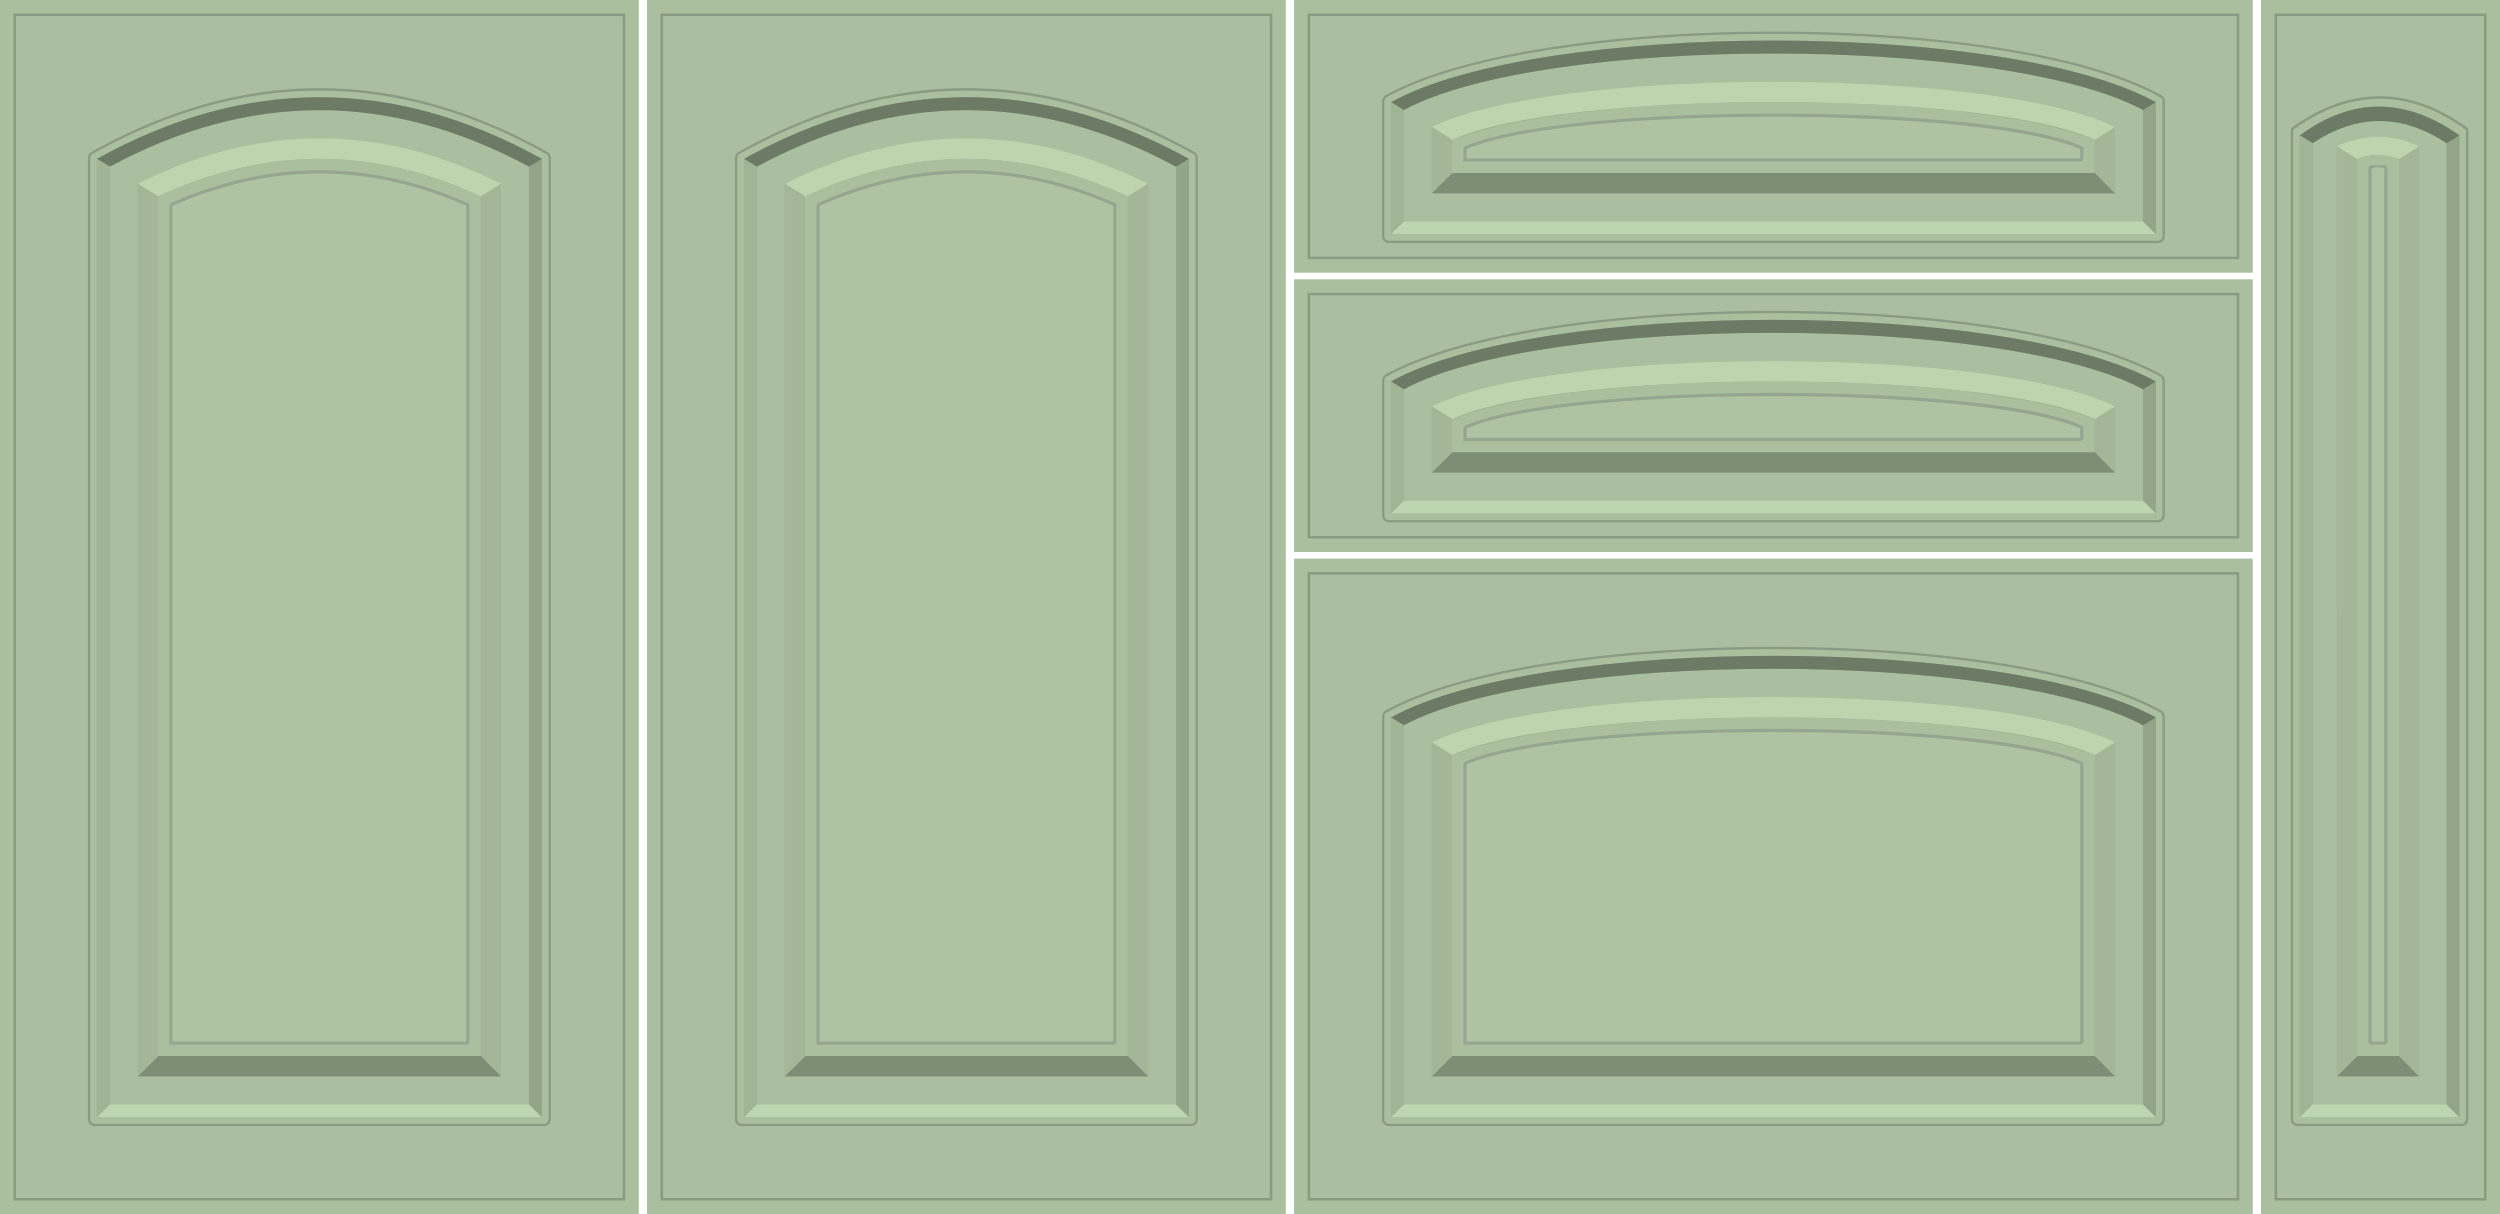 <svg id="Layer_1" data-name="Layer 1" xmlns="http://www.w3.org/2000/svg" viewBox="0 0 4368 2121.21">
  <defs>
    <style>
      .cls-1 {
        fill: #aabf9e;
      }

      .cls-1, .cls-10, .cls-11, .cls-12, .cls-13, .cls-14, .cls-2, .cls-3, .cls-4, .cls-5, .cls-6, .cls-7, .cls-8, .cls-9 {
        fill-rule: evenodd;
      }

      .cls-2 {
        fill: #aabf9f;
      }

      .cls-3 {
        fill: #8a9b82;
      }

      .cls-4 {
        fill: #9db48f;
      }

      .cls-5 {
        fill: #bed5b1;
      }

      .cls-6 {
        fill: #93a589;
      }

      .cls-7 {
        fill: #6d7a66;
      }

      .cls-8 {
        fill: #a0b496;
      }

      .cls-9 {
        fill: #7e8e76;
      }

      .cls-10 {
        fill: #a3b697;
      }

      .cls-11 {
        fill: #bdd4af;
      }

      .cls-12 {
        fill: #a3b798;
      }

      .cls-13 {
        fill: #aec3a2;
      }

      .cls-14 {
        fill: #96a58f;
      }
    </style>
  </defs>
  <title>frezari_1</title>
  <g>
    <polygon class="cls-1" points="4368 0 3950.52 0 3950.52 2121.21 4368 2121.21 4368 0 4368 0"/>
    <polygon class="cls-2" points="3974.12 23.61 4344.4 23.61 4344.4 2097.61 3974.12 2097.61 3974.12 23.61 3974.12 23.61"/>
    <path class="cls-3" d="M4290.12,1463.6h370.27v2074H4290.12v-2074Zm4.45,4.45H4656V3533.16H4294.57V1468.05Z" transform="translate(-316 -1440)"/>
    <path class="cls-1" d="M4628.65,3395.6V1664.4c-103.41-73.13-206.83-72.54-310.24,0V3395.6a12,12,0,0,0,12,12h286.24a12,12,0,0,0,12-12Z" transform="translate(-316 -1440)"/>
    <path class="cls-3" d="M4628.65,3395.6V1667a5.18,5.18,0,0,0-2.08-4.23q-153-109.41-306.07,0a5.16,5.16,0,0,0-2.09,4.22V3395.6a12,12,0,0,0,12,12h286.24a12,12,0,0,0,12-12Zm-6.17-1730.25a5.16,5.16,0,0,1,2.08,4.23c0,74.81,0,1726,0,1726a7.92,7.92,0,0,1-7.92,7.92H4330.41a7.92,7.92,0,0,1-7.92-7.92v-1726a5.16,5.16,0,0,1,2.11-4.24c99.29-70.08,198.58-70.67,297.88,0Z" transform="translate(-316 -1440)"/>
    <path class="cls-4" d="M4334,1676.6q139.52-100.68,279,0V3392H4334V1676.6Z" transform="translate(-316 -1440)"/>
    <path class="cls-2" d="M4590.65,1690.24V3369.61H4356.4V1690.27c78.09-53.06,156.17-50.64,234.25,0Z" transform="translate(-316 -1440)"/>
    <path class="cls-4" d="M4613.05,1676.6V3392H4334V1676.6c93-68.47,186-66.23,279,0Zm-22.4,13.64V3369.61H4356.4V1690.27c78.09-52,156.17-51.67,234.25,0Z" transform="translate(-316 -1440)"/>
    <polygon class="cls-5" points="4040.4 1929.61 4018 1952.01 4297.05 1952.01 4274.65 1929.61 4040.4 1929.61 4040.4 1929.61"/>
    <polygon class="cls-6" points="4297.05 1952.01 4297.05 236.6 4274.65 250.24 4274.65 1929.61 4297.05 1952.01 4297.05 1952.01"/>
    <path class="cls-7" d="M4613.05,1676.6c-93-66-186-68.13-279,0l22.39,13.67q117.14-77.65,234.25,0" transform="translate(-316 -1440)"/>
    <polygon class="cls-8" points="4018.01 236.6 4018.01 1952.01 4040.4 1929.32 4040.41 250.27 4018.01 236.6 4018.01 236.6"/>
    <path class="cls-4" d="M4542.71,1696v1624.7h-143.9V1696c77.11-38.42,143.9-.06,143.9-.06Z" transform="translate(-316 -1440)"/>
    <polygon class="cls-9" points="4082.81 1880.66 4118.98 1844.48 4191.14 1844.48 4226.71 1880.66 4082.81 1880.66 4082.81 1880.66"/>
    <polygon class="cls-10" points="4191.14 1844.48 4191.14 278.28 4226.71 255.96 4226.71 1880.66 4191.14 1844.48 4191.14 1844.48"/>
    <path class="cls-11" d="M4398.81,1696c.06-.06,66.8-38.42,143.9-.06l-35.57,22.32c-.1,0-36.38-16.83-72.59,0L4398.81,1696Z" transform="translate(-316 -1440)"/>
    <polygon class="cls-12" points="4118.55 278.28 4118.55 1845.09 4082.8 1880.66 4082.81 256.02 4118.55 278.28 4118.55 278.28"/>
    <path class="cls-1" d="M4507.14,1718.28V3285.09h-72.76V1718.36s36.38-17.06,72.76-.08Z" transform="translate(-316 -1440)"/>
    <path class="cls-13" d="M4481.84,1728.69a5.58,5.58,0,0,1,5.59,5.58V3259.4a6,6,0,0,1-6,6h-27.36V1734.27a5.58,5.58,0,0,1,5.58-5.58Z" transform="translate(-316 -1440)"/>
    <path class="cls-14" d="M4454.09,1734.27a5.58,5.58,0,0,1,5.58-5.58h22.12a5.63,5.63,0,0,1,5.64,5.64V3259.4a6,6,0,0,1-6,6h-21.84a5.5,5.5,0,0,1-5.52-5.51V1734.27Zm27.78.28V3259.4a.42.42,0,0,1-.42.43h-21.81v-32.64c0-221.34,0-1397.73,0-1492.27a.44.44,0,0,1,.25-.39,28,28,0,0,1,22,0Z" transform="translate(-316 -1440)"/>
    <polygon class="cls-1" points="3936.02 976 2261 976 2261 2121.21 3936.02 2121.21 3936.02 976 3936.02 976"/>
    <polygon class="cls-2" points="2284.61 999.61 3912.41 999.61 3912.41 2097.61 2284.61 2097.61 2284.61 999.61 2284.61 999.61"/>
    <path class="cls-3" d="M2600.6,2439.6H4228.41v1098H2600.6v-1098Zm4.45,4.45H4224V3533.16H2605.05V2444.05Z" transform="translate(-316 -1440)"/>
    <path class="cls-1" d="M4098.41,2691.86a12,12,0,0,0-6.13-10.46c-265.51-148.57-1090-148.17-1355.53,0a12,12,0,0,0-6.14,10.47V3395.6a12,12,0,0,0,12,12h1343.8a12,12,0,0,0,12-12V2691.86Z" transform="translate(-316 -1440)"/>
    <path class="cls-3" d="M4098.41,2691.86a12,12,0,0,0-6.13-10.46c-265.51-148.57-1090-148.17-1355.53,0a12,12,0,0,0-6.14,10.47V3395.6a12,12,0,0,0,12,12h1343.8a12,12,0,0,0,12-12V2691.86Zm-4.09,0V3395.6a7.9,7.9,0,0,1-7.91,7.92H2742.61a7.92,7.92,0,0,1-7.92-7.92V2691.87a7.91,7.91,0,0,1,4-6.9c264.18-147.44,1087.37-147.83,1351.54,0a7.9,7.9,0,0,1,4,6.9Z" transform="translate(-316 -1440)"/>
    <path class="cls-4" d="M4082.81,2694v698H2746.2V2694c259.19-144,1077.39-144.36,1336.6,0Z" transform="translate(-316 -1440)"/>
    <path class="cls-2" d="M4060.41,2707.24v662.37H2768.6V2707.27c244.27-131.55,1047.54-131.91,1291.81,0Z" transform="translate(-316 -1440)"/>
    <path class="cls-4" d="M4082.81,2694v698H2746.2V2694c259.19-144,1077.39-144.36,1336.6,0Zm-22.4,13.26v662.37H2768.6V2707.27c244.27-131.55,1047.54-131.91,1291.81,0Z" transform="translate(-316 -1440)"/>
    <polygon class="cls-5" points="2452.6 1929.61 2430.2 1952.01 3766.81 1952.01 3744.41 1929.61 2452.6 1929.61 2452.6 1929.61"/>
    <polygon class="cls-6" points="3766.81 1952.01 3766.81 1253.61 3744.41 1267.24 3744.41 1929.61 3766.81 1952.01 3766.81 1952.01"/>
    <path class="cls-7" d="M4082.81,2693.6c-259.19-143.69-1077.41-143.56-1336.6,0l22.39,13.67c244.27-131.79,1047.55-131.53,1291.81,0" transform="translate(-316 -1440)"/>
    <polygon class="cls-8" points="2430.21 1253.61 2430.21 1952.01 2452.6 1929.32 2452.61 1267.27 2430.21 1253.61 2430.21 1253.61"/>
    <path class="cls-4" d="M4011.47,2737v583.7H2817.55V2737c211.63-105.45,982.27-105.75,1193.92-.06Z" transform="translate(-316 -1440)"/>
    <polygon class="cls-9" points="2501.55 1880.66 2537.73 1844.48 3659.9 1844.48 3695.47 1880.66 2501.55 1880.66 2501.55 1880.66"/>
    <polygon class="cls-10" points="3659.9 1844.48 3659.9 1319.28 3695.47 1296.96 3695.47 1880.66 3659.9 1844.48 3659.9 1844.48"/>
    <path class="cls-11" d="M2817.55,2737c211.63-105.81,982.28-105.35,1193.92-.06l-35.57,22.32c-187.87-87.78-934.74-87.31-1122.6,0L2817.55,2737Z" transform="translate(-316 -1440)"/>
    <polygon class="cls-12" points="2537.3 1319.28 2537.3 1845.09 2501.55 1880.66 2501.55 1297.02 2537.3 1319.28 2537.3 1319.28"/>
    <path class="cls-1" d="M2817.55,3369.52v.09h0v-.09ZM3975.9,2759.94v525.15H2853.12V2760c111.6-45.24,336.59-66.59,561.39-66.64s449.8,21.23,561.39,66.56Z" transform="translate(-316 -1440)"/>
    <path class="cls-13" d="M3956.19,2771.94V3259.4a6,6,0,0,1-6,6H2872.83V2775.92a6,6,0,0,1,3.57-5.47c173.59-76.42,906.19-76.11,1079.79,1.49Z" transform="translate(-316 -1440)"/>
    <path class="cls-14" d="M3953.21,2770.62l3,1.32h0V3259.4a6,6,0,0,1-6,6H2872.83V2775.92a6,6,0,0,1,3.57-5.47c171.89-75.67,902.79-76.11,1074.7-.76l2.11.93Zm-2.58,4.93V3259.4a.42.42,0,0,1-.42.43H2878.39V2775.92a.43.43,0,0,1,.25-.39c171-75.27,901-75.45,1072,0Z" transform="translate(-316 -1440)"/>
    <polygon class="cls-1" points="3936.02 488 2261 488 2261 964.45 3936.02 964.45 3936.02 488 3936.02 488"/>
    <polygon class="cls-2" points="2284.61 511.61 3912.41 511.61 3912.41 940.84 2284.61 940.84 2284.61 511.61 2284.61 511.61"/>
    <path class="cls-3" d="M2600.6,1951.6H4228.41v429.24H2600.6V1951.6Zm4.45,4.45H4224v420.34H2605.05V1956.05Z" transform="translate(-316 -1440)"/>
    <path class="cls-1" d="M4098.41,2104.86a12,12,0,0,0-6.13-10.46c-265.51-148.57-1090-148.17-1355.53,0a12,12,0,0,0-6.14,10.47v235.82a12,12,0,0,0,12,12h1343.8a12,12,0,0,0,12-12V2104.86Z" transform="translate(-316 -1440)"/>
    <path class="cls-3" d="M4098.41,2104.86a12,12,0,0,0-6.13-10.46c-265.51-148.57-1090-148.17-1355.53,0a12,12,0,0,0-6.14,10.47v235.82a12,12,0,0,0,12,12h1343.8a12,12,0,0,0,12-12V2104.86Zm-4.09,0v235.83a7.9,7.9,0,0,1-7.91,7.92H2742.61a7.92,7.92,0,0,1-7.92-7.92V2104.87a7.91,7.91,0,0,1,4-6.9c264.18-147.44,1087.37-147.83,1351.54,0a7.9,7.9,0,0,1,4,6.9Z" transform="translate(-316 -1440)"/>
    <path class="cls-4" d="M4082.81,2107V2337.1H2746.2V2107c259.19-144,1077.39-144.36,1336.6,0Z" transform="translate(-316 -1440)"/>
    <path class="cls-2" d="M4060.41,2120.24V2314.7H2768.6V2120.27c244.27-131.55,1047.54-131.91,1291.81,0Z" transform="translate(-316 -1440)"/>
    <path class="cls-4" d="M4082.81,2107V2337.1H2746.2V2107c259.19-144,1077.39-144.36,1336.6,0Zm-22.4,13.26V2314.7H2768.6V2120.27c244.27-131.55,1047.54-131.91,1291.81,0Z" transform="translate(-316 -1440)"/>
    <polygon class="cls-5" points="2452.6 874.7 2430.2 897.1 3766.81 897.1 3744.41 874.7 2452.6 874.7 2452.6 874.7"/>
    <polygon class="cls-6" points="3766.81 897.1 3766.81 666.61 3744.41 680.24 3744.41 874.7 3766.81 897.1 3766.81 897.1"/>
    <path class="cls-7" d="M4082.81,2106.6c-259.19-143.69-1077.41-143.56-1336.6,0l22.39,13.67c244.27-131.79,1047.55-131.53,1291.81,0" transform="translate(-316 -1440)"/>
    <polygon class="cls-8" points="2430.21 666.61 2430.21 897.1 2452.6 874.4 2452.61 680.27 2430.21 666.61 2430.21 666.61"/>
    <path class="cls-4" d="M4011.47,2150v115.79H2817.55V2150c211.63-105.45,982.27-105.75,1193.92-.06Z" transform="translate(-316 -1440)"/>
    <polygon class="cls-9" points="2501.55 825.75 2537.73 789.57 3659.9 789.57 3695.47 825.75 2501.55 825.75 2501.55 825.75"/>
    <polygon class="cls-10" points="3659.9 789.57 3659.9 732.28 3695.47 709.96 3695.47 825.75 3659.9 789.57 3659.9 789.57"/>
    <path class="cls-11" d="M2817.55,2150c211.63-105.81,982.28-105.35,1193.92-.06l-35.57,22.32c-187.87-87.78-934.74-87.31-1122.6,0L2817.55,2150Z" transform="translate(-316 -1440)"/>
    <polygon class="cls-12" points="2537.3 732.28 2537.3 790.18 2501.55 825.75 2501.55 710.02 2537.3 732.28 2537.3 732.28"/>
    <path class="cls-1" d="M2817.55,2314.61v.09h0v-.09ZM3975.9,2172.94v57.24H2853.12V2173c111.6-45.24,336.59-66.59,561.39-66.63s449.8,21.22,561.39,66.55Z" transform="translate(-316 -1440)"/>
    <path class="cls-13" d="M3956.19,2184.94v19.55a6,6,0,0,1-6,6H2872.83v-21.55a6,6,0,0,1,3.57-5.47c173.59-76.42,906.19-76.11,1079.79,1.49Z" transform="translate(-316 -1440)"/>
    <path class="cls-14" d="M3953.21,2183.62l3,1.32h0v19.55a6,6,0,0,1-6,6H2872.83v-21.55a6,6,0,0,1,3.57-5.47c171.89-75.67,902.79-76.11,1074.7-.76l2.11.93Zm-2.58,4.93v15.94a.42.42,0,0,1-.42.43H2878.39v-16a.44.44,0,0,1,.25-.39c171-75.27,901-75.45,1072,0Z" transform="translate(-316 -1440)"/>
    <polygon class="cls-1" points="3936.02 0 2261 0 2261 476.45 3936.02 476.45 3936.02 0 3936.02 0"/>
    <polygon class="cls-2" points="2284.61 23.61 3912.41 23.61 3912.41 452.84 2284.61 452.84 2284.61 23.61 2284.61 23.61"/>
    <path class="cls-3" d="M2600.6,1463.6H4228.41v429.24H2600.6V1463.6Zm4.45,4.45H4224v420.34H2605.05V1468.05Z" transform="translate(-316 -1440)"/>
    <path class="cls-1" d="M4098.41,1616.86a12,12,0,0,0-6.13-10.46c-265.51-148.57-1090-148.17-1355.53,0a12,12,0,0,0-6.14,10.47v235.82a12,12,0,0,0,12,12h1343.8a12,12,0,0,0,12-12V1616.86Z" transform="translate(-316 -1440)"/>
    <path class="cls-3" d="M4098.41,1616.86a12,12,0,0,0-6.13-10.46c-265.51-148.57-1090-148.17-1355.53,0a12,12,0,0,0-6.14,10.47v235.82a12,12,0,0,0,12,12h1343.8a12,12,0,0,0,12-12V1616.86Zm-4.09,0v235.83a7.9,7.9,0,0,1-7.91,7.92H2742.61a7.92,7.92,0,0,1-7.92-7.92V1616.87a7.91,7.91,0,0,1,4-6.9c264.18-147.44,1087.37-147.83,1351.54,0a7.9,7.9,0,0,1,4,6.9Z" transform="translate(-316 -1440)"/>
    <path class="cls-4" d="M4082.81,1619V1849.1H2746.2V1619c259.19-144,1077.39-144.36,1336.6,0Z" transform="translate(-316 -1440)"/>
    <path class="cls-2" d="M4060.41,1632.24V1826.7H2768.6V1632.27c244.27-131.55,1047.54-131.91,1291.81,0Z" transform="translate(-316 -1440)"/>
    <path class="cls-4" d="M4082.81,1619V1849.1H2746.2V1619c259.19-144,1077.39-144.36,1336.6,0Zm-22.4,13.26V1826.7H2768.6V1632.27c244.27-131.55,1047.54-131.91,1291.81,0Z" transform="translate(-316 -1440)"/>
    <polygon class="cls-5" points="2452.6 386.7 2430.2 409.1 3766.81 409.1 3744.41 386.7 2452.6 386.7 2452.6 386.7"/>
    <polygon class="cls-6" points="3766.81 409.1 3766.81 178.6 3744.41 192.24 3744.41 386.7 3766.81 409.1 3766.81 409.1"/>
    <path class="cls-7" d="M4082.81,1618.6c-259.19-143.69-1077.41-143.56-1336.6,0l22.39,13.67c244.27-131.79,1047.55-131.53,1291.81,0" transform="translate(-316 -1440)"/>
    <polygon class="cls-8" points="2430.21 178.6 2430.21 409.1 2452.6 386.4 2452.61 192.27 2430.21 178.6 2430.21 178.6"/>
    <path class="cls-4" d="M4011.47,1662v115.79H2817.55V1662c211.63-105.45,982.27-105.75,1193.92-.06Z" transform="translate(-316 -1440)"/>
    <polygon class="cls-9" points="2501.55 337.75 2537.73 301.57 3659.9 301.57 3695.47 337.75 2501.55 337.75 2501.55 337.75"/>
    <polygon class="cls-10" points="3659.9 301.57 3659.9 244.28 3695.47 221.96 3695.47 337.75 3659.9 301.57 3659.9 301.57"/>
    <path class="cls-11" d="M2817.55,1662c211.63-105.81,982.28-105.35,1193.92-.06l-35.57,22.32c-187.87-87.78-934.74-87.31-1122.6,0L2817.55,1662Z" transform="translate(-316 -1440)"/>
    <polygon class="cls-12" points="2537.3 244.28 2537.3 302.18 2501.55 337.75 2501.55 222.02 2537.3 244.28 2537.3 244.28"/>
    <path class="cls-1" d="M2817.55,1826.61v.09h0v-.09ZM3975.9,1684.94v57.24H2853.12V1685c111.6-45.24,336.59-66.59,561.39-66.63s449.8,21.22,561.39,66.55Z" transform="translate(-316 -1440)"/>
    <path class="cls-13" d="M3956.19,1696.94v19.55a6,6,0,0,1-6,6H2872.83v-21.55a6,6,0,0,1,3.57-5.47c173.59-76.42,906.19-76.11,1079.79,1.49Z" transform="translate(-316 -1440)"/>
    <path class="cls-14" d="M3953.21,1695.62l3,1.32h0v19.55a6,6,0,0,1-6,6H2872.83v-21.55a6,6,0,0,1,3.57-5.47c171.89-75.67,902.79-76.11,1074.7-.76l2.11.93Zm-2.58,4.93v15.94a.42.42,0,0,1-.42.43H2878.39v-16a.43.43,0,0,1,.25-.39c171-75.27,901-75.45,1072,0Z" transform="translate(-316 -1440)"/>
    <polygon class="cls-1" points="2246.5 0 1130.5 0 1130.5 2121.21 2246.5 2121.21 2246.5 0 2246.5 0"/>
    <polygon class="cls-2" points="1154.11 23.61 2222.89 23.61 2222.89 2097.61 1154.11 2097.61 1154.11 23.61 1154.11 23.61"/>
    <path class="cls-3" d="M1470.1,1463.6H2538.9v2074H1470.1v-2074Zm4.45,4.45h1059.9V3533.16H1474.55V1468.05Z" transform="translate(-316 -1440)"/>
    <path class="cls-1" d="M2408.89,1715.86a12,12,0,0,0-6.13-10.46q-398.25-222.86-796.51,0a12,12,0,0,0-6.14,10.47V3395.6a12,12,0,0,0,12,12h784.78a12,12,0,0,0,12-12V1715.86Z" transform="translate(-316 -1440)"/>
    <path class="cls-3" d="M2408.89,1715.86a12,12,0,0,0-6.13-10.46q-398.25-222.86-796.51,0a12,12,0,0,0-6.14,10.47V3395.6a12,12,0,0,0,12,12h784.78a12,12,0,0,0,12-12V1715.86Zm-4.08,0V3395.6a7.92,7.92,0,0,1-7.92,7.92H1612.11a7.92,7.92,0,0,1-7.92-7.92V1715.87a7.91,7.91,0,0,1,4-6.9q396.27-221.16,792.53,0a7.92,7.92,0,0,1,4,6.9Z" transform="translate(-316 -1440)"/>
    <path class="cls-4" d="M2393.3,1718V3392H1615.7V1718q388.79-216,777.59,0Z" transform="translate(-316 -1440)"/>
    <path class="cls-2" d="M2370.9,1731.24V3369.61H1638.1V1731.27q366.41-197.32,732.8,0Z" transform="translate(-316 -1440)"/>
    <path class="cls-4" d="M2393.3,1718V3392H1615.7V1718q388.79-216,777.59,0Zm-22.4,13.26V3369.61H1638.1V1731.27q366.41-197.32,732.8,0Z" transform="translate(-316 -1440)"/>
    <polygon class="cls-5" points="1322.1 1929.61 1299.7 1952.01 2077.3 1952.01 2054.9 1929.61 1322.1 1929.61 1322.1 1929.61"/>
    <polygon class="cls-6" points="2077.3 1952.01 2077.3 277.61 2054.9 291.24 2054.9 1929.61 2077.3 1952.01 2077.3 1952.01"/>
    <path class="cls-7" d="M2393.3,1717.6q-388.8-215.53-777.59,0l22.39,13.67q366.41-197.68,732.8,0" transform="translate(-316 -1440)"/>
    <polygon class="cls-8" points="1299.71 277.61 1299.71 1952.01 1322.1 1929.32 1322.11 291.27 1299.71 277.61 1299.71 277.61"/>
    <path class="cls-4" d="M2322,1761v1559.7h-634.9V1761q317.45-158.18,634.9-.06Z" transform="translate(-316 -1440)"/>
    <polygon class="cls-9" points="1371.05 1880.66 1407.23 1844.48 1970.38 1844.48 2005.95 1880.66 1371.05 1880.66 1371.05 1880.66"/>
    <polygon class="cls-10" points="1970.38 1844.48 1970.38 343.28 2005.95 320.96 2005.95 1880.66 1970.38 1844.48 1970.38 1844.48"/>
    <path class="cls-11" d="M1687.05,1761q317.45-158.71,634.9-.06l-35.57,22.32c-187.86-87.78-375.72-87.31-563.58,0L1687.05,1761Z" transform="translate(-316 -1440)"/>
    <polygon class="cls-12" points="1406.8 343.28 1406.8 1845.09 1371.05 1880.66 1371.05 321.02 1406.8 343.28 1406.8 343.28"/>
    <path class="cls-1" d="M1687.05,3369.52v.09h0v-.09Zm599.33-1586.24V3285.09H1722.62V1783.36q281.88-131.31,563.76-.08Z" transform="translate(-316 -1440)"/>
    <path class="cls-13" d="M2266.67,1795.94V3259.4a6,6,0,0,1-6,6H1742.33V1799.92a6,6,0,0,1,3.57-5.47q260.38-114.63,520.77,1.49Z" transform="translate(-316 -1440)"/>
    <path class="cls-14" d="M2263.69,1794.62l3,1.32h0V3259.4a6,6,0,0,1-6,6H1742.33V1799.92a6,6,0,0,1,3.57-5.47q257.83-113.51,515.68-.76l2.11.93Zm-2.58,4.93V3259.4a.42.42,0,0,1-.42.43h-512.8V1799.92a.43.43,0,0,1,.25-.39q256.48-112.9,513,0Z" transform="translate(-316 -1440)"/>
    <polygon class="cls-1" points="1116 0 0 0 0 2121.21 1116 2121.21 1116 0 1116 0"/>
    <polygon class="cls-2" points="23.61 23.61 1092.39 23.61 1092.39 2097.61 23.61 2097.61 23.61 23.61 23.61 23.61"/>
    <path class="cls-3" d="M339.6,1463.6H1408.39v2074H339.6v-2074Zm4.45,4.45H1404V3533.16H344.05V1468.05Z" transform="translate(-316 -1440)"/>
    <path class="cls-1" d="M1278.39,1715.86a12,12,0,0,0-6.13-10.46q-398.25-222.86-796.51,0a12,12,0,0,0-6.14,10.47V3395.6a12,12,0,0,0,12,12h784.78a12,12,0,0,0,12-12V1715.86Z" transform="translate(-316 -1440)"/>
    <path class="cls-3" d="M1278.39,1715.86a12,12,0,0,0-6.13-10.46q-398.25-222.86-796.51,0a12,12,0,0,0-6.14,10.47V3395.6a12,12,0,0,0,12,12h784.78a12,12,0,0,0,12-12V1715.86Zm-4.08,0V3395.6a7.92,7.92,0,0,1-7.92,7.92H481.61a7.92,7.92,0,0,1-7.92-7.92V1715.87a7.91,7.91,0,0,1,4.05-6.9q396.27-221.16,792.53,0a7.92,7.92,0,0,1,4,6.9Z" transform="translate(-316 -1440)"/>
    <path class="cls-4" d="M1262.8,1718V3392H485.2V1718q388.78-216,777.59,0Z" transform="translate(-316 -1440)"/>
    <path class="cls-2" d="M1240.4,1731.24V3369.61H507.6V1731.27q366.41-197.32,732.8,0Z" transform="translate(-316 -1440)"/>
    <path class="cls-4" d="M1262.8,1718V3392H485.2V1718q388.78-216,777.59,0Zm-22.4,13.26V3369.61H507.6V1731.27q366.41-197.32,732.8,0Z" transform="translate(-316 -1440)"/>
    <polygon class="cls-5" points="191.6 1929.61 169.2 1952.01 946.8 1952.01 924.4 1929.61 191.6 1929.61 191.6 1929.61"/>
    <polygon class="cls-6" points="946.8 1952.01 946.8 277.61 924.4 291.24 924.4 1929.61 946.8 1952.01 946.8 1952.01"/>
    <path class="cls-7" d="M1262.8,1717.6q-388.8-215.53-777.59,0l22.39,13.67q366.41-197.68,732.8,0" transform="translate(-316 -1440)"/>
    <polygon class="cls-8" points="169.21 277.61 169.21 1952.01 191.6 1929.32 191.6 291.27 169.21 277.61 169.21 277.61"/>
    <path class="cls-4" d="M1191.45,1761v1559.7H556.55V1761q317.44-158.18,634.9-.06Z" transform="translate(-316 -1440)"/>
    <polygon class="cls-9" points="240.55 1880.66 276.73 1844.48 839.88 1844.48 875.45 1880.66 240.55 1880.66 240.55 1880.66"/>
    <polygon class="cls-10" points="839.88 1844.48 839.88 343.28 875.45 320.96 875.45 1880.66 839.88 1844.48 839.88 1844.48"/>
    <path class="cls-11" d="M556.55,1761q317.44-158.71,634.9-.06l-35.57,22.32c-187.86-87.78-375.72-87.31-563.58,0L556.55,1761Z" transform="translate(-316 -1440)"/>
    <polygon class="cls-12" points="276.3 343.28 276.3 1845.09 240.55 1880.66 240.55 321.02 276.3 343.28 276.3 343.28"/>
    <path class="cls-1" d="M556.55,3369.52v.09h0v-.09Zm599.33-1586.24V3285.09H592.12V1783.36q281.88-131.31,563.76-.08Z" transform="translate(-316 -1440)"/>
    <path class="cls-13" d="M1136.17,1795.94V3259.4a6,6,0,0,1-6,6H611.83V1799.92a6,6,0,0,1,3.57-5.47q260.39-114.63,520.77,1.49Z" transform="translate(-316 -1440)"/>
    <path class="cls-14" d="M1133.19,1794.62l3,1.32h0V3259.4a6,6,0,0,1-6,6H611.83V1799.92a6,6,0,0,1,3.57-5.47q257.83-113.51,515.68-.76l2.11.93Zm-2.58,4.93V3259.4a.42.42,0,0,1-.42.43H617.39V1799.92a.43.43,0,0,1,.25-.39q256.49-112.9,513,0Z" transform="translate(-316 -1440)"/>
  </g>
</svg>
